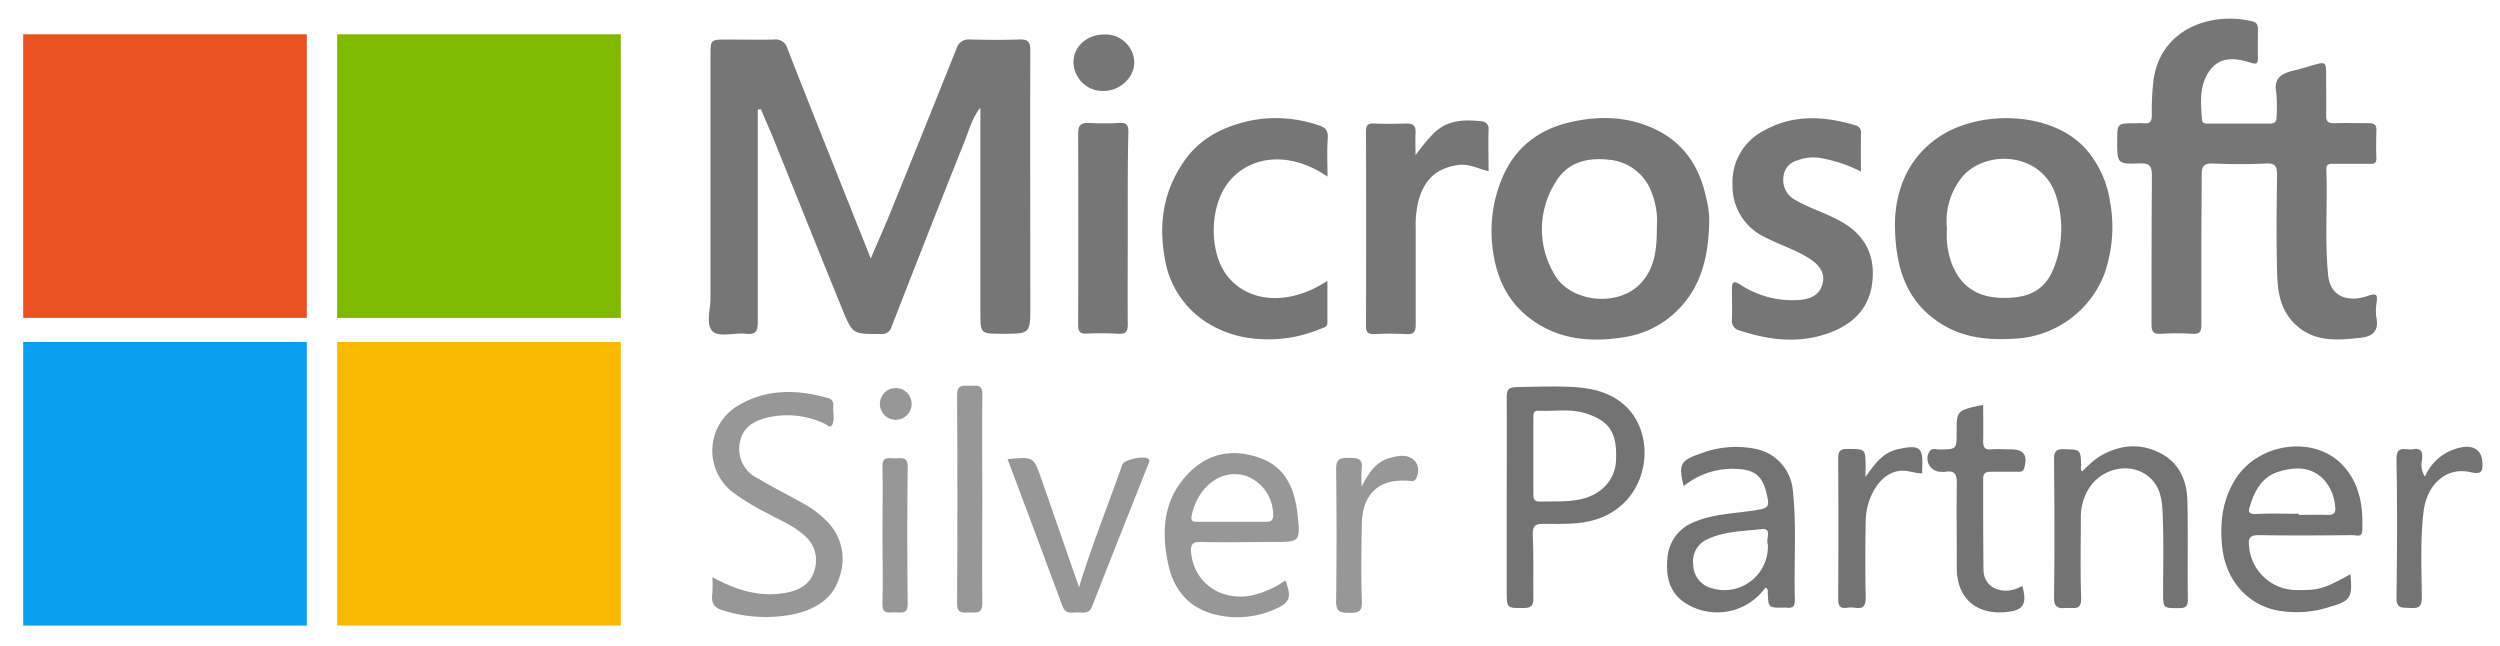 <svg id="Layer_1" data-name="Layer 1" xmlns="http://www.w3.org/2000/svg" viewBox="0 0 464.61 120"><defs><style>.cls-1{fill:#ea5321;}.cls-2{fill:#7fb900;}.cls-3{fill:#08a0ee;}.cls-4{fill:#faba01;}.cls-5{fill:#767676;}.cls-6{fill:#737373;}.cls-7{fill:#979797;}</style></defs><rect class="cls-1" x="4.31" y="6.37" width="52.71" height="52.71"/><rect class="cls-2" x="62.66" y="6.37" width="52.71" height="52.71"/><rect class="cls-3" x="4.31" y="63.55" width="52.71" height="52.71"/><rect class="cls-4" x="62.66" y="63.55" width="52.71" height="52.71"/><path class="cls-5" d="M140.83,20.36v5c0,11.44,0,22.88,0,34.31,0,1.72-.22,2.59-2.23,2.36s-4.89.66-6.11-.4c-1.4-1.22-.44-4.09-.45-6.23,0-15,0-30,0-45.05,0-3,0-3,3.12-3,2.88,0,5.77.06,8.64,0A2.26,2.26,0,0,1,146.33,9c2.77,7.11,5.6,14.2,8.42,21.29,2.3,5.78,4.61,11.56,7.08,17.75,1.39-3.26,2.67-6.15,3.86-9.08Q171.77,24,177.77,9a2.35,2.35,0,0,1,2.55-1.66c3,.07,6.05.11,9.06,0,1.66-.07,2.11.43,2.1,2.1-.06,15.79,0,31.58,0,47.36,0,5.23,0,5.23-5.19,5.23-4.09,0-4.09,0-4.09-4V20c-1.63,2.1-2.1,4.2-2.86,6.09-4.62,11.52-9.14,23.09-13.66,34.66a1.81,1.81,0,0,1-2,1.32c-5.11,0-5.21.12-7.11-4.51-4-9.82-7.94-19.68-11.92-29.52-1-2.59-2.15-5.15-3.23-7.73Z"/><path class="cls-5" d="M409.11,46.47c0,4.63,0,9.26,0,13.89,0,1.26-.27,1.76-1.63,1.68a46.46,46.46,0,0,0-5.9,0c-1.44.09-1.74-.47-1.73-1.8,0-9.2,0-18.39.07-27.58,0-1.88-.48-2.36-2.33-2.29-4.11.14-4.12,0-4.12-4.14,0-3.32,0-3.32,3.32-3.32a15.88,15.88,0,0,1,1.69,0c1.14.12,1.41-.42,1.42-1.47A50.25,50.25,0,0,1,400.2,15c1.32-10,11.27-12.86,18.48-11,.88.22.95.87.94,1.62,0,1.69-.05,3.37,0,5.06.06,1.3-.39,1.28-1.48.93-2.79-.88-5.66-1.14-7.57,1.63s-1.57,6-1.33,9.09c.06.71.81.64,1.37.64,3.73,0,7.45,0,11.18,0,1,0,1.34-.4,1.3-1.36a28.26,28.26,0,0,0-.06-4.42c-.49-2.52.82-3.45,2.92-4,1.22-.29,2.43-.63,3.63-1,2.72-.78,2.72-.79,2.72,2.11,0,2.39.05,4.77,0,7.16,0,1.12.37,1.46,1.45,1.43,2.18-.06,4.36,0,6.54,0,1,0,1.37.35,1.35,1.32-.05,1.74-.07,3.49,0,5.23,0,1.14-.75,1-1.43,1-2.18,0-4.36,0-6.54,0-.77,0-1.37,0-1.33,1.08.24,6.5-.31,13,.32,19.52.44,4.6,4.29,5,7.23,4,1.9-.68,2-.23,1.76,1.35a9.18,9.18,0,0,0,0,2.72c.45,2.42-.7,3.41-2.94,3.66-4.58.52-9.08.86-12.64-3-2.47-2.67-2.8-6-2.89-9.34-.15-6-.09-11.93,0-17.89,0-1.56-.27-2.23-2-2.15-3.3.15-6.61.14-9.91,0-1.75-.07-2.13.6-2.1,2.2C409.17,37.2,409.11,41.84,409.11,46.47Z"/><path class="cls-5" d="M317.09,36.83c-1.17-5.64-4-10.15-9.37-12.76-5.07-2.44-10.36-2.6-15.72-1.41C286.07,24,281.63,27.29,279.21,33a25.37,25.37,0,0,0-1.75,13.63c.72,5.25,2.87,9.64,7.15,12.75,5.2,3.8,11.14,4.28,17.32,3.27a17.75,17.75,0,0,0,8.14-3.5c5.46-4.29,7.39-10.2,7.57-17.63A15.9,15.9,0,0,0,317.09,36.83ZM307.92,42c0,4.34-.31,8-3.29,10.94-4.25,4.15-12.89,3.2-15.78-2a16.31,16.31,0,0,1,.36-17.26c2.16-3.55,5.84-4.43,9.69-4a9.27,9.27,0,0,1,8.12,6.3A14.11,14.11,0,0,1,307.92,42Z"/><path class="cls-5" d="M392.13,37.4a19.23,19.23,0,0,0-4.35-9.55c-6.31-7.28-19.92-7.48-27.42-2.41-6.23,4.2-8.08,10.52-8.2,15.94,0,8.91,2.44,15,8.75,18.89,4.26,2.65,9.07,3,14.08,2.63a18.83,18.83,0,0,0,16-11.73A26.29,26.29,0,0,0,392.13,37.4ZM381.81,49.47c-1.57,4.3-4.51,6-9.72,5.89-4.73-.08-7.82-2.26-9.42-6.51a15.74,15.74,0,0,1-.84-6.41,13,13,0,0,1,2.8-9.51c4.32-5.22,14.87-4.74,17.47,3.45A19.85,19.85,0,0,1,381.81,49.47Z"/><path class="cls-5" d="M345.84,31.88a26.33,26.33,0,0,0-7.6-2.52,8.15,8.15,0,0,0-4.25.46,3.41,3.41,0,0,0-2.54,3,4.18,4.18,0,0,0,2.21,4.35c2.72,1.57,5.74,2.45,8.49,4,4.72,2.65,6.48,6.65,5.74,11.75-.68,4.67-3.83,7.5-8.1,9-5.55,2-11.09,1.28-16.57-.52a1.8,1.8,0,0,1-1.35-2c.06-1.89,0-3.79,0-5.68,0-1.38.31-1.59,1.55-.83a17.63,17.63,0,0,0,10.93,2.86c1.95-.16,3.62-.77,4.27-2.7s-.12-3.52-2.22-4.91c-2.62-1.73-5.65-2.62-8.42-4.07a10.47,10.47,0,0,1-6-9.79,10.71,10.71,0,0,1,5.82-10c5.45-3.06,11.19-2.73,17-1a1.36,1.36,0,0,1,1.05,1.56C345.81,27.12,345.84,29.42,345.84,31.88Z"/><path class="cls-5" d="M246.71,32.82c-7.58-5.14-14.59-3.48-18.16.75-3.86,4.56-4,13.42-.3,17.92s10.92,5.59,18.44.71c0,2.74,0,5.27,0,7.8,0,.82-.8.91-1.33,1.13A24.82,24.82,0,0,1,234,63a20.13,20.13,0,0,1-9.83-3.13A17.28,17.28,0,0,1,216.47,48c-1.23-6.68-.17-13,4-18.6,2.91-3.91,7-5.84,11.56-6.91a24.33,24.33,0,0,1,13,.79c1.17.36,1.83.9,1.73,2.34C246.59,27.93,246.71,30.23,246.71,32.82Z"/><path class="cls-5" d="M263.07,28.83a34.92,34.92,0,0,1,3.6-4.29c2.56-2.3,5.58-2.33,8.68-2a1.35,1.35,0,0,1,1.29,1.56c-.07,2.52,0,5,0,7.71-1.92-.44-3.67-1.42-5.61-1.15-4.1.58-6.36,2.7-7.45,6.81a19,19,0,0,0-.48,5c0,6,0,11.91,0,17.87,0,1.39-.4,1.84-1.79,1.75a57.86,57.86,0,0,0-5.89,0c-1.17,0-1.57-.29-1.56-1.51q.06-18.09,0-36.17c0-1.07.29-1.5,1.42-1.46,2,.08,4.07.07,6.11,0,1.29,0,1.76.49,1.69,1.74C263,26,263.07,27.43,263.07,28.83Z"/><path class="cls-6" d="M302.06,75.43c-3-2.77-6.8-3.43-10.65-3.56-3.07-.11-6.17,0-9.23.06-2,0-2.18.53-2.17,2.13.05,6.09,0,12.18,0,18.26v17.47c0,3.29,0,3.23,3.22,3.2,1.27,0,1.75-.44,1.74-1.7-.06-3.93.08-7.86-.11-11.78-.08-1.71.37-2.18,2-2.16,3.27,0,6.55.21,9.78-.82C306.6,93.36,308.1,81,302.06,75.43Zm-1.73,10.18c-.17,3.53-2.65,6.27-6.46,7.15-2.55.59-5.15.38-7.73.45-1.17,0-1.17-.67-1.17-1.48,0-2.39,0-4.76,0-7.14h0V77.66c0-.63-.06-1.37.9-1.32,2.91.14,5.86-.44,8.73.45C299.13,78.2,300.57,80.4,300.33,85.61Z"/><path class="cls-6" d="M333.18,91.09a8.62,8.62,0,0,0-6.64-7.61,18.44,18.44,0,0,0-10.47.79c-3.78,1.32-4.21,2-3.16,6.07a14.34,14.34,0,0,1,10.16-3.17c2.94.18,4.4,1.25,5.15,4.2s.56,3.07-2.4,3.52c-3.71.55-7.51.65-11,2.14a7.74,7.74,0,0,0-4.94,6.73c-.29,3.12.22,6.08,3,8.09a11,11,0,0,0,15.22-2.66c.56.31.42.7.43,1,.12,2.75.11,2.75,2.85,2.74a4.44,4.44,0,0,1,.63,0c1.16.15,1.6-.28,1.56-1.51C333.35,104.66,333.93,97.87,333.18,91.09Zm-4.64,10a8.09,8.09,0,0,1-10.64,8.16,4.56,4.56,0,0,1-3.23-4.38,4.46,4.46,0,0,1,2.56-4.62c3.22-1.53,6.78-1.53,10.2-1.92C329.45,98.11,328.1,100.31,328.54,101.11Z"/><path class="cls-6" d="M435.48,86.56c-5.34-5.81-15.86-4.3-20.11,2.6-2.42,3.92-2.83,8.13-2.39,12.47.61,5.93,4.38,10.36,9.57,11.67a19.6,19.6,0,0,0,10.33-.49c4-1.14,4.32-1.68,3.94-6.09-5,2.75-5.95,3-10,2.94a8.86,8.86,0,0,1-8.84-8.06c-.21-1.62.17-2.19,1.94-2.15,5.76.11,11.53.06,17.29,0,.65,0,1.73.49,1.8-.79C439.21,94.25,438.6,90,435.48,86.56Zm-2.85,9.13c-1.82-.06-3.63,0-5.44,0v-.21c-2.7,0-5.4-.09-8.1.05-1,0-1.26-.33-1.08-1,.86-3.13,2.3-6,5.67-6.93,2.8-.81,5.65-.93,8,1.33a8.37,8.37,0,0,1,2.3,5.23C434.15,95.15,433.8,95.74,432.63,95.69Z"/><path class="cls-5" d="M209.59,42.63c0,5.89-.05,11.78,0,17.67,0,1.4-.41,1.81-1.77,1.73A52.61,52.61,0,0,0,202,62c-1.35.08-1.63-.43-1.63-1.68q.06-17.77,0-35.54c0-1.48.49-2,2-1.93a53.81,53.81,0,0,0,5.68,0c1.32-.07,1.66.4,1.65,1.67C209.56,30.58,209.59,36.61,209.59,42.63Z"/><path class="cls-6" d="M387,87.6A21.54,21.54,0,0,1,389.91,85c3.68-2.29,7.62-2.81,11.55-.8,3.58,1.84,5,5.18,5.06,9,.13,6,0,12.07.08,18.1,0,1.22-.24,1.73-1.6,1.72-3,0-3,.06-3-3,0-4.63.12-9.27-.06-13.9-.09-2.38-.16-4.89-1.93-6.87-3.25-3.64-9.49-2.63-12.05,1.94a10.23,10.23,0,0,0-1.25,5.2c0,4.91-.12,9.83.06,14.74.08,2.47-1.49,1.75-2.75,1.86s-2.32.06-2.29-1.89c.12-8.57.08-17.13,0-25.69,0-1.42.31-2,1.85-1.93,3.08.09,3.08,0,3.19,3.06C386.77,86.89,386.56,87.37,387,87.6Z"/><path class="cls-6" d="M368.56,75.24c0,2.26.05,4.48,0,6.7,0,1.16.26,1.68,1.51,1.57s2.38,0,3.58,0c2.47,0,3.2,1.05,2.55,3.44-.22.8-.74.72-1.29.72-1.61,0-3.23,0-4.84,0-1,0-1.52.2-1.51,1.37,0,5.61,0,11.22.06,16.82,0,3,2.78,4.59,5.9,3.63a12.73,12.73,0,0,0,1.32-.59c.94,3.49.18,4.6-3.26,4.87-5.5.42-8.92-2.72-8.92-8.24,0-5.26-.07-10.52,0-15.77,0-1.64-.41-2.36-2.09-2.08a3.93,3.93,0,0,1-.84,0,2.47,2.47,0,0,1-2.18-3.73c.45-.79,1.27-.4,1.91-.41,3.16-.07,3.17,0,3.17-3.26C363.64,76.27,363.64,76.27,368.56,75.24Z"/><path class="cls-6" d="M346.68,88.63c1.68-2.27,3.11-4.52,6.09-5.16,4-.86,4.66-.37,4.46,3.5,0,.33,0,.66,0,1-1.38,0-2.63-.59-4-.48-4,.33-6.43,5.19-6.5,9.25-.09,4.77-.1,9.54,0,14.3,0,1.64-.49,2.15-2,1.91a4.83,4.83,0,0,0-1.47,0c-1.33.2-1.65-.38-1.64-1.65q.07-13,0-26.07c0-1.33.3-1.81,1.73-1.8,3.35,0,3.35,0,3.36,3.29Z"/><path class="cls-6" d="M450.66,88.58a9.22,9.22,0,0,1,6.53-5.39c2.56-.57,4,.49,4.14,2.69.11,1.82-.18,2.33-2.26,1.86-4.5-1-8.07,2.3-8.68,7.45s-.35,10.59-.31,15.88c0,1.93-.85,2-2.25,1.91s-2.49.21-2.46-1.93c.13-8.55.16-17.1,0-25.64-.05-2.86,1.82-1.67,3.08-1.92,1.69-.35,1.79.77,1.68,1.92A4.07,4.07,0,0,0,450.66,88.58Z"/><path class="cls-5" d="M205.2,6.41a5.33,5.33,0,0,1,5.6,5.19c0,2.77-2.6,5.25-5.6,5.3a5.44,5.44,0,0,1-5.7-5.39C199.51,8.65,202,6.41,205.2,6.41Z"/><path class="cls-7" d="M132.39,107.27c4.66,2.52,9.21,3.89,14.21,2.78,2.35-.53,4.12-1.72,4.8-4.18a6,6,0,0,0-2-6.43c-1.9-1.71-4.26-2.68-6.47-3.89a44,44,0,0,1-6.65-4,9.73,9.73,0,0,1,.93-16.2c5.2-3.09,10.83-3,16.51-1.42a1.32,1.32,0,0,1,1.15,1.5c-.12,1.24.37,2.58-.3,3.68-.27.44-1-.24-1.49-.45a16.21,16.21,0,0,0-10.27-1.1c-2.55.57-4.69,1.74-5.27,4.5a6,6,0,0,0,3.15,6.76c2.9,1.71,5.9,3.25,8.84,4.88a18.15,18.15,0,0,1,3.86,2.9A9.88,9.88,0,0,1,156.09,107c-1.21,4.38-4.65,6.29-8.77,7.19a26.5,26.5,0,0,1-12.69-.67c-1.72-.45-2.52-1.24-2.26-3.07A23.59,23.59,0,0,0,132.39,107.27Z"/><path class="cls-7" d="M223.2,100.72c4.49.12,9,0,13.48,0,4.82,0,5,0,4.5-4.81s-2.06-9-7-10.79c-5.17-1.86-9.87-.91-13.64,3.19-4.4,4.79-4.72,10.55-3.43,16.56,1,4.62,3.64,7.9,8.25,9.21a17.1,17.1,0,0,0,11.53-.85c2.84-1.19,3.2-2.19,2-5.36a18,18,0,0,1-6.28,2.79c-5.74,1.11-10.69-2.36-11.24-7.89C221.23,101.34,221.47,100.67,223.2,100.72ZM221.44,96c.85-4.82,5-9.1,10.09-7.57a7.73,7.73,0,0,1,5.08,7.44c-.06,1-.56,1.11-1.35,1.1-2.1,0-4.21,0-6.32,0h-6.32C222,97,221.27,97,221.44,96Z"/><path class="cls-7" d="M187.25,85.32c4.86-.45,4.85-.45,6.28,3.68l7,20.12c2.34-7.67,5.38-15.19,8.07-22.83.32-.89,4.15-1.68,4.83-1,.39.39,0,.81-.1,1.15-3.44,8.73-6.94,17.44-10.34,26.19-.68,1.77-2,1.07-3.17,1.19-1,.1-1.88.12-2.35-1.14C194.12,103.6,190.71,94.56,187.25,85.32Z"/><path class="cls-7" d="M182.56,92.74c0,6.45-.08,12.9,0,19.35,0,2.13-1.24,1.7-2.44,1.73s-2.27.25-2.25-1.7q.12-19.35,0-38.7c0-1.91,1-1.78,2.23-1.73s2.51-.49,2.47,1.7C182.48,79.84,182.56,86.29,182.56,92.74Z"/><path class="cls-7" d="M263.18,88.9c-.29.62-.76.51-1.23.47-5.59-.5-8.74,2.28-8.86,8-.1,4.84-.15,9.69,0,14.52.06,2.06-1,2-2.44,2s-2.37-.16-2.34-2.1q.16-12.32,0-24.63c0-2,.86-2.07,2.38-2.07s2.66.06,2.37,2.07a25.88,25.88,0,0,0,0,3.26c1.44-2.82,2.88-4.81,5.6-5.41a8.83,8.83,0,0,1,1.84-.3c2.48,0,3.72,1.93,2.7,4.19"/><path class="cls-7" d="M164,99.38c0-4.2.09-8.41,0-12.61-.06-2.06,1.24-1.59,2.34-1.59s2.37-.45,2.35,1.6q-.15,12.72,0,25.43c0,2.06-1.25,1.59-2.36,1.59s-2.39.45-2.33-1.6C164.12,107.93,164,103.66,164,99.38Z"/><path class="cls-7" d="M166.3,72.12a2.95,2.95,0,1,1,0,5.89,2.95,2.95,0,0,1,0-5.89Z"/></svg>